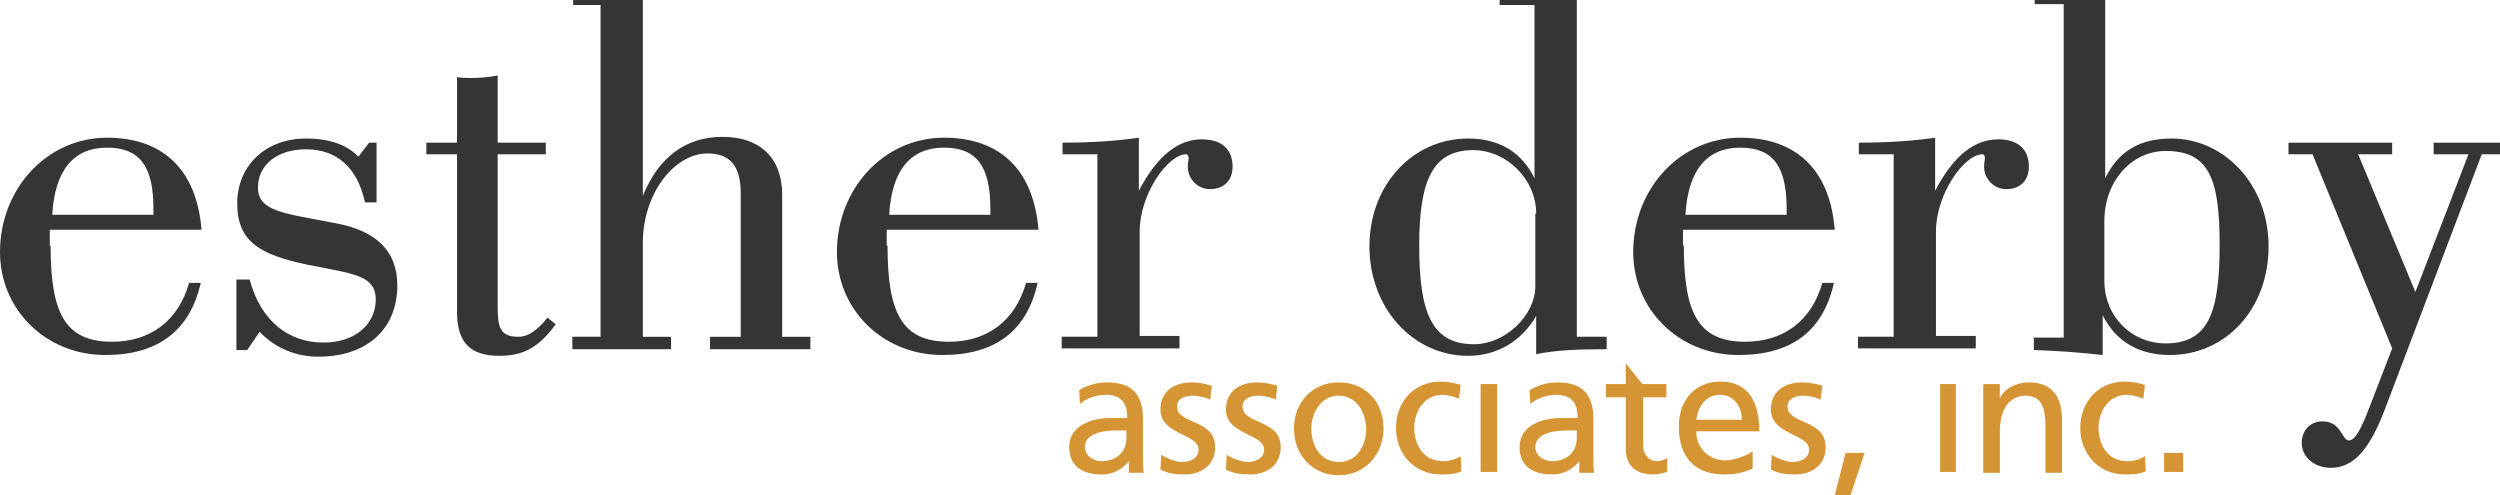 <?xml version="1.0" encoding="UTF-8"?>
<!DOCTYPE svg PUBLIC "-//W3C//DTD SVG 1.1//EN" "http://www.w3.org/Graphics/SVG/1.1/DTD/svg11.dtd">
<!-- Creator: CorelDRAW X6 -->
<svg xmlns="http://www.w3.org/2000/svg" xml:space="preserve" width="3.014in" height="0.597in" version="1.1" style="shape-rendering:geometricPrecision; text-rendering:geometricPrecision; image-rendering:optimizeQuality; fill-rule:evenodd; clip-rule:evenodd"
viewBox="0 0 3014 597"
 xmlns:xlink="http://www.w3.org/1999/xlink">
 <defs>
  <style type="text/css">
   <![CDATA[
    .fil0 {fill:#373435;fill-rule:nonzero}
    .fil1 {fill:#D69535;fill-rule:nonzero}
   ]]>
  </style>
 </defs>
 <g id="Layer_x0020_1">
  <path class="fil0" d="M61 296c0,81 17,116 74,116 46,0 80,-25 93,-71l14 0c-13,58 -52,87 -115,87 -72,0 -127,-55 -127,-124 0,-77 57,-138 129,-138 67,0 108,38 114,111l-183 0c0,7 0,13 0,19zm124 -37c0,-2 0,-4 0,-7 0,-51 -16,-74 -56,-74 -40,0 -63,27 -66,81l122 0z"/>
  <path class="fil0" d="M285 337l16 0c13,49 46,76 89,76 38,0 63,-22 63,-52 0,-30 -29,-31 -83,-42 -56,-12 -84,-27 -84,-74 0,-44 33,-78 83,-78 29,0 50,8 63,22l13 -17 9 0 0 72 -14 0c-9,-42 -34,-64 -71,-64 -35,0 -58,19 -58,46 0,29 31,31 93,43 50,9 75,34 75,75 0,53 -37,86 -95,86 -27,0 -52,-10 -71,-30l-15 22 -13 0 0 -84z"/>
  <path class="fil0" d="M551 186l-37 0 0 -14 37 0 0 -79c6,1 12,1 17,1 11,0 22,-1 32,-3l0 81 58 0 0 14 -58 0 0 184c0,25 3,36 25,36 12,0 23,-8 35,-23l10 8c-20,27 -38,38 -68,38 -36,0 -51,-17 -51,-53l0 -190z"/>
  <path class="fil0" d="M690 406l34 0 0 -400 -33 0 0 -13c31,-1 59,-3 84,-7l0 250c19,-46 51,-71 96,-71 45,0 72,25 72,70l0 171 34 0 0 15 -121 0 0 -15 37 0 0 -173c0,-33 -13,-48 -40,-48 -40,0 -78,48 -78,108l0 113 34 0 0 15 -119 0 0 -15z"/>
  <path class="fil0" d="M1070 296c0,81 17,116 74,116 46,0 80,-25 93,-71l14 0c-13,58 -51,87 -115,87 -72,0 -127,-55 -127,-124 0,-77 57,-138 129,-138 67,0 108,38 114,111l-183 0c0,7 0,13 0,19zm124 -37c0,-2 0,-4 0,-7 0,-51 -16,-74 -56,-74 -40,0 -63,27 -66,81l122 0z"/>
  <path class="fil0" d="M1280 406l43 0 0 -220 -42 0 0 -14c34,0 65,-2 92,-6l0 64c22,-42 47,-62 76,-62 24,0 37,12 37,33 0,16 -10,27 -27,27 -16,0 -27,-13 -27,-27 0,-5 1,-8 1,-10 0,-3 -1,-5 -3,-5 -22,0 -56,48 -56,93l0 126 48 0 0 15 -142 0 0 -15z"/>
  <path class="fil0" d="M1902 406l35 0 0 15c-33,0 -61,1 -85,6l0 -46c-18,31 -48,48 -82,48 -66,0 -119,-57 -119,-132 0,-74 52,-130 119,-130 38,0 65,17 80,48l0 -209 -42 0 0 -13c3,0 7,0 10,0 30,0 57,-3 83,-7l0 420zm-50 -149c0,-40 -35,-76 -76,-76 -48,0 -65,35 -65,115 0,81 15,119 66,119 38,0 74,-35 74,-70l0 -87z"/>
  <path class="fil0" d="M2030 296c0,81 17,116 74,116 46,0 80,-25 93,-71l14 0c-13,58 -51,87 -115,87 -72,0 -127,-55 -127,-124 0,-77 57,-138 129,-138 67,0 108,38 114,111l-183 0c0,7 0,13 0,19zm124 -37c0,-2 0,-4 0,-7 0,-51 -16,-74 -56,-74 -40,0 -63,27 -66,81l122 0z"/>
  <path class="fil0" d="M2240 406l43 0 0 -220 -42 0 0 -14c34,0 65,-2 92,-6l0 64c22,-42 47,-62 76,-62 24,0 37,12 37,33 0,16 -10,27 -27,27 -16,0 -27,-13 -27,-27 0,-5 1,-8 1,-10 0,-3 -1,-5 -3,-5 -22,0 -56,48 -56,93l0 126 48 0 0 15 -142 0 0 -15z"/>
  <path class="fil0" d="M2451 407l37 0 0 -402 -35 0 0 -12c33,-1 61,-4 85,-7l0 229c16,-33 42,-48 80,-48 63,0 117,55 117,130 0,76 -52,131 -119,131 -37,0 -65,-16 -81,-48l0 48c-26,-3 -53,-5 -83,-6l0 -14zm86 -69c0,44 33,76 74,76 52,0 65,-38 65,-119 0,-80 -13,-113 -65,-113 -40,0 -74,35 -74,85l0 72z"/>
  <path class="fil0" d="M2790 186l-31 0 0 -14 125 0 0 14 -41 0 69 166 64 -166 -42 0 0 -14 91 0 0 14 -33 0 -117 308c-18,47 -37,70 -65,70 -20,0 -35,-13 -35,-30 0,-15 10,-26 25,-26 23,0 23,23 32,23 7,0 15,-14 25,-41l27 -70 -96 -234z"/>
  <path class="fil1" d="M1300 471c10,-6 21,-10 35,-10 30,0 43,15 43,44l0 44c0,12 0,18 1,21l-18 0 0 -14 0 0c-5,6 -15,16 -33,16 -23,0 -39,-10 -39,-33 0,-27 29,-35 49,-35 8,0 13,0 21,0 0,-18 -7,-28 -26,-28 -11,0 -23,4 -31,11l-1 -17zm58 48c-4,0 -8,0 -13,0 -11,0 -37,2 -37,20 0,11 11,17 20,17 19,0 30,-12 30,-28l0 -9z"/>
  <path class="fil1" d="M1401 549c8,5 19,8 24,8 9,0 20,-4 20,-15 0,-19 -46,-18 -46,-48 0,-22 16,-33 38,-33 9,0 17,2 24,4l-2 17c-4,-3 -16,-5 -21,-5 -10,0 -19,4 -19,13 0,22 46,15 46,49 0,23 -18,33 -37,33 -10,0 -20,-1 -29,-6l1 -18z"/>
  <path class="fil1" d="M1480 549c8,5 19,8 24,8 9,0 20,-4 20,-15 0,-19 -46,-18 -46,-48 0,-22 16,-33 38,-33 9,0 17,2 24,4l-2 17c-4,-3 -16,-5 -21,-5 -10,0 -19,4 -19,13 0,22 46,15 46,49 0,23 -18,33 -37,33 -10,0 -20,-1 -29,-6l1 -18z"/>
  <path class="fil1" d="M1614 461c32,0 54,23 54,56 0,30 -22,56 -54,56 -32,0 -54,-25 -54,-56 0,-32 22,-56 54,-56zm0 96c23,0 33,-21 33,-40 0,-20 -12,-40 -33,-40 -21,0 -33,20 -33,40 0,19 10,40 33,40z"/>
  <path class="fil1" d="M1760 481c-8,-3 -15,-5 -21,-5 -22,0 -34,20 -34,40 0,19 10,40 35,40 7,0 15,-2 21,-6l1 18c-8,4 -18,4 -25,4 -32,0 -54,-25 -54,-56 0,-32 22,-56 54,-56 8,0 18,2 24,4l-2 16z"/>
  <polygon class="fil1" points="1785,569 1805,569 1805,463 1785,463 "/>
  <path class="fil1" d="M1843 471c10,-6 21,-10 35,-10 30,0 43,15 43,44l0 44c0,12 0,18 1,21l-18 0 0 -14 0 0c-5,6 -15,16 -33,16 -23,0 -39,-10 -39,-33 0,-27 29,-35 49,-35 8,0 13,0 21,0 0,-18 -7,-28 -26,-28 -11,0 -23,4 -31,11l-1 -17zm58 48c-4,0 -8,0 -13,0 -11,0 -37,2 -37,20 0,11 11,17 20,17 19,0 30,-12 30,-28l0 -9z"/>
  <path class="fil1" d="M1981 463l28 0 0 16 -28 0 0 58c0,12 8,19 16,19 6,0 10,-2 13,-4l0 17c-4,1 -10,3 -17,3 -20,0 -33,-10 -33,-31l0 -62 -24 0 0 -16 24 0 0 -25 20 25z"/>
  <path class="fil1" d="M2113 565c-8,3 -16,7 -34,7 -38,0 -55,-23 -55,-58 0,-32 20,-54 50,-54 35,0 47,26 47,60l-76 0c0,21 16,35 35,35 13,0 28,-7 33,-11l0 20zm-13 -59c0,-16 -10,-30 -26,-30 -19,0 -27,16 -29,30l55 0z"/>
  <path class="fil1" d="M2137 549c8,5 19,8 24,8 9,0 20,-4 20,-15 0,-19 -46,-18 -46,-48 0,-22 16,-33 38,-33 9,0 17,2 24,4l-2 17c-4,-3 -16,-5 -21,-5 -10,0 -19,4 -19,13 0,22 46,15 46,49 0,23 -18,33 -37,33 -10,0 -20,-1 -29,-6l1 -18z"/>
  <polygon class="fil1" points="2225,546 2248,546 2231,597 2212,597 "/>
  <polygon class="fil1" points="2339,569 2358,569 2358,463 2339,463 "/>
  <path class="fil1" d="M2392 463l19 0 0 17 0 0c6,-12 20,-19 35,-19 28,0 40,17 40,46l0 63 -20 0 0 -55c0,-25 -5,-37 -23,-38 -22,0 -32,18 -32,44l0 49 -20 0 0 -106z"/>
  <path class="fil1" d="M2585 481c-7,-3 -15,-5 -21,-5 -22,0 -34,20 -34,40 0,19 10,40 35,40 7,0 15,-2 21,-6l1 18c-8,4 -18,4 -25,4 -32,0 -54,-25 -54,-56 0,-32 22,-56 54,-56 8,0 18,2 24,4l-2 16z"/>
  <polygon class="fil1" points="2609,569 2632,569 2632,546 2609,546 "/>
 </g>
</svg>
